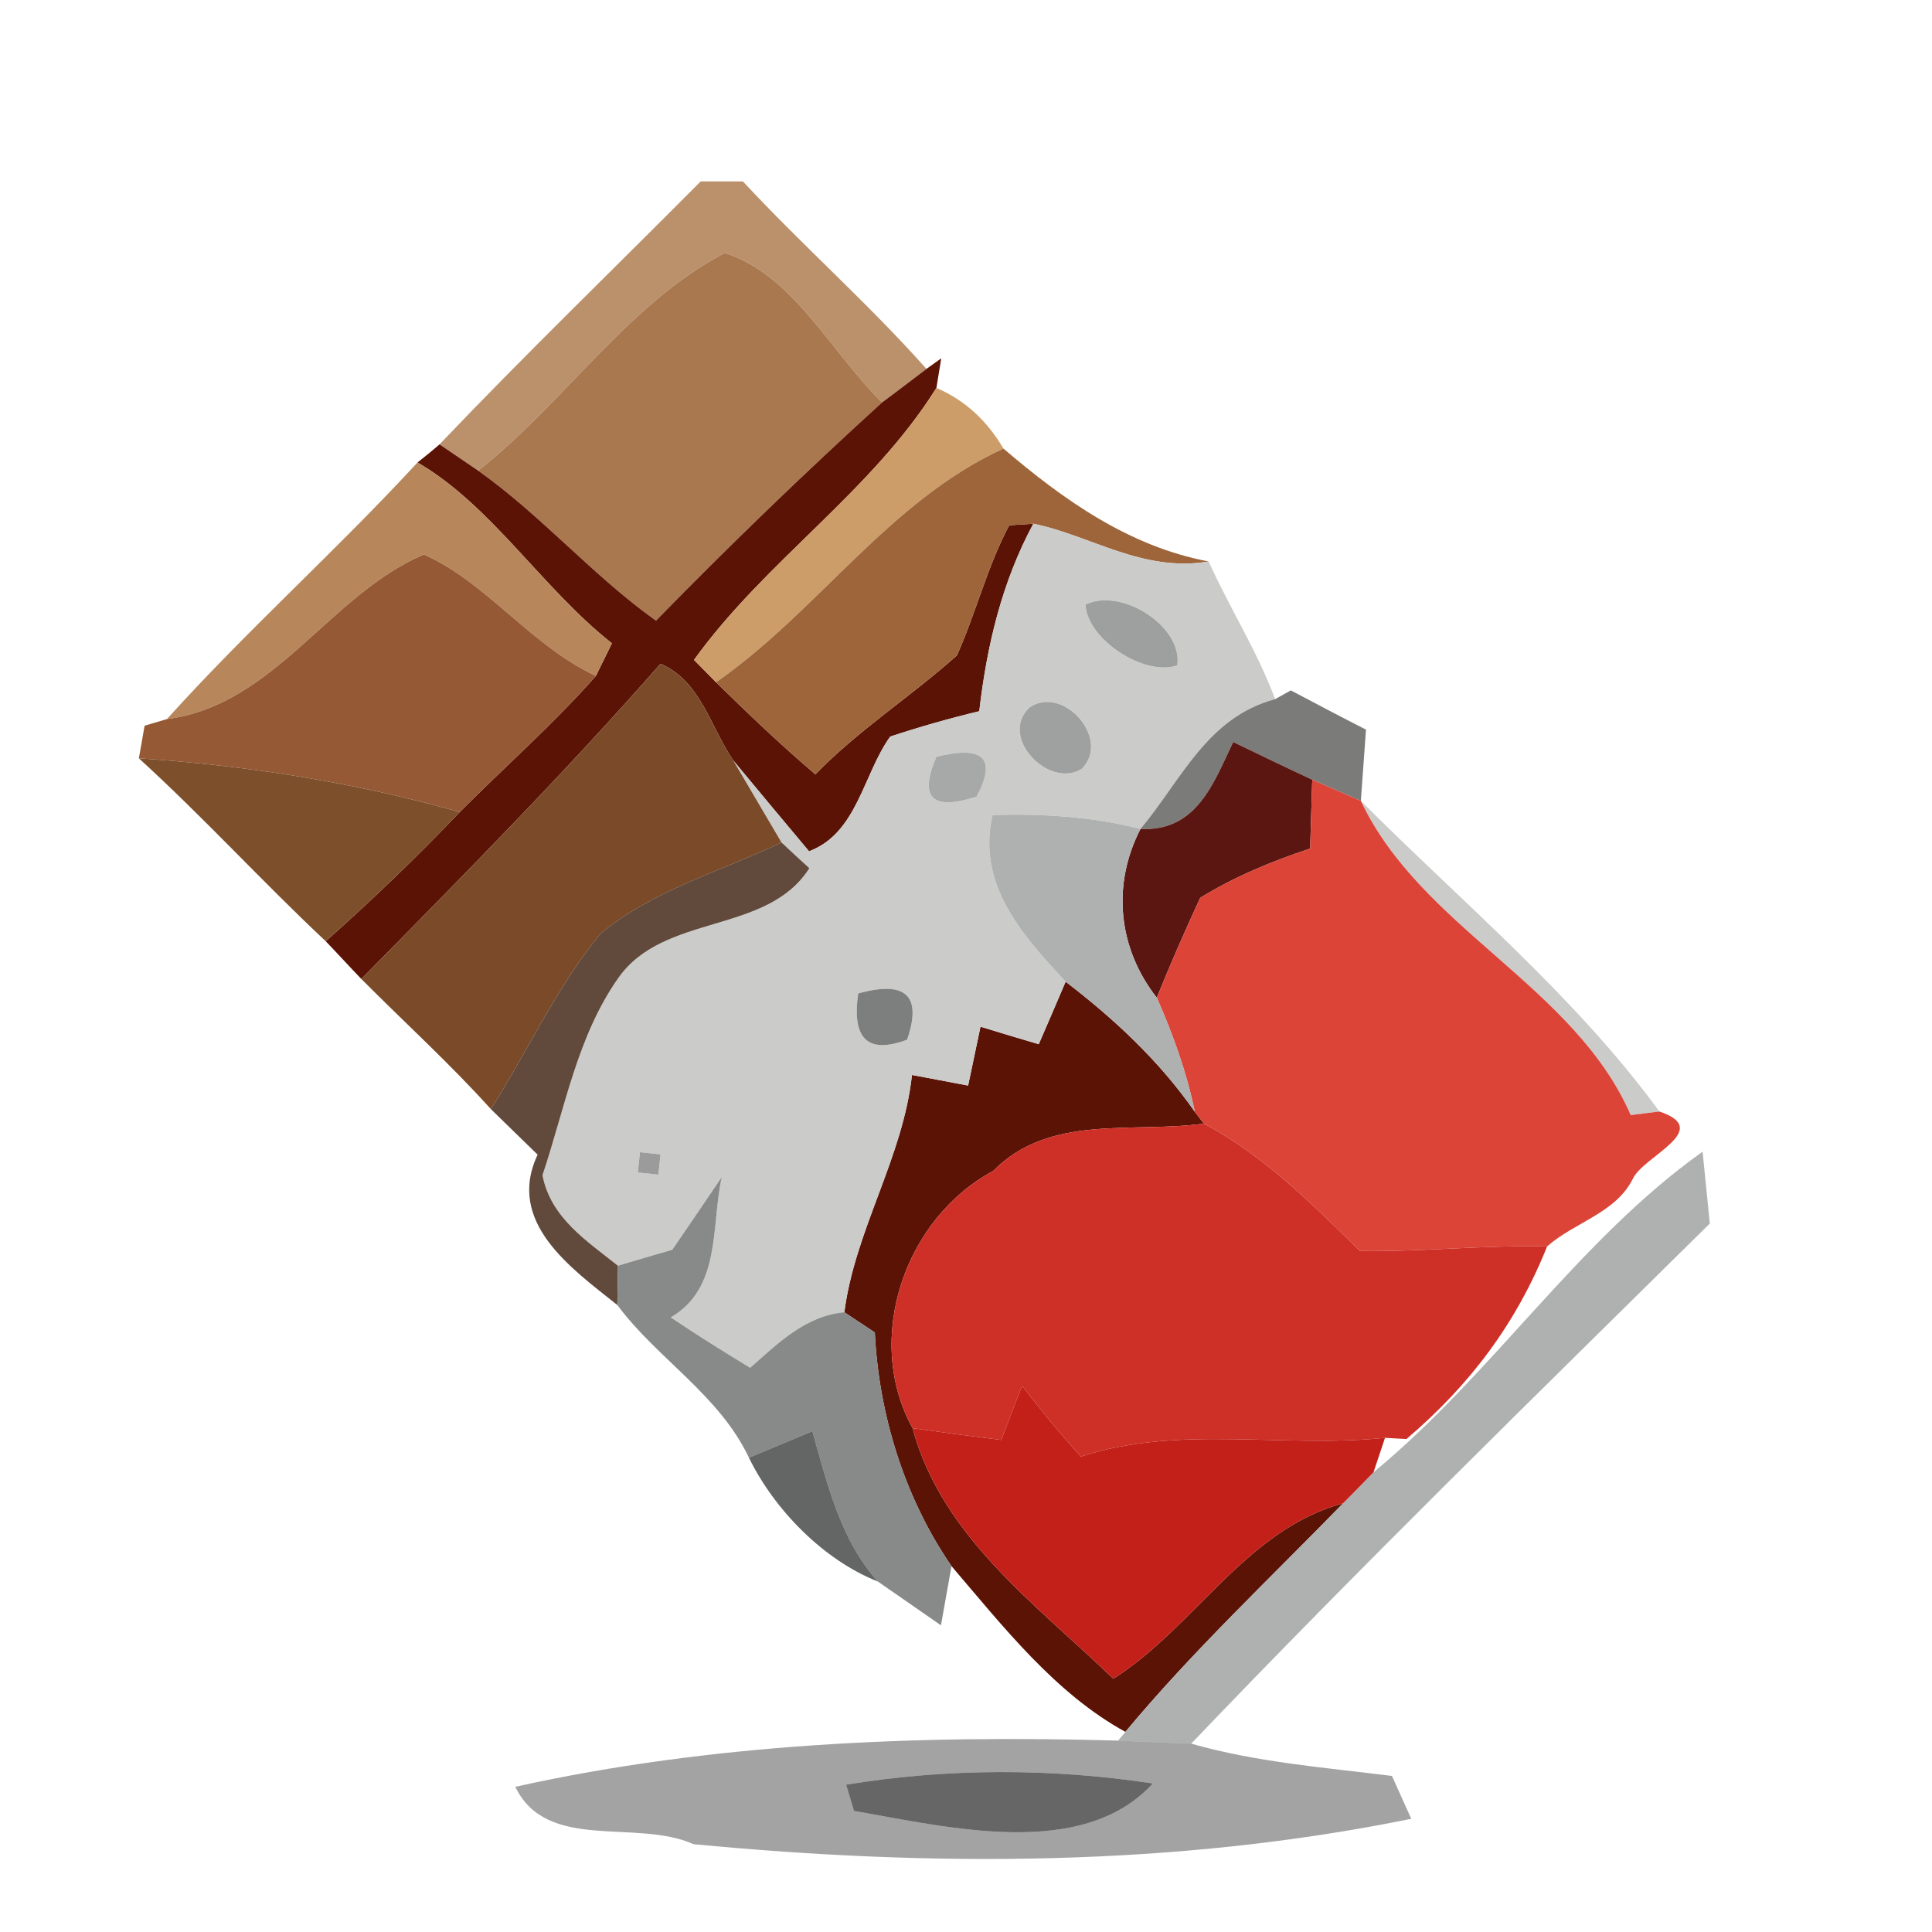 <?xml version="1.0" encoding="UTF-8" ?>
<!DOCTYPE svg PUBLIC "-//W3C//DTD SVG 1.1//EN" "http://www.w3.org/Graphics/SVG/1.1/DTD/svg11.dtd">
<svg width="64pt" height="64pt" viewBox="0 0 64 64" version="1.1" xmlns="http://www.w3.org/2000/svg">
<g id="#ba8f69f9">
<path fill="#ba8f69" opacity="0.98" d=" M 23.21 6.01 C 23.56 6.01 24.26 6.01 24.61 6.01 C 26.58 8.13 28.77 10.06 30.69 12.22 C 30.32 12.50 29.59 13.06 29.22 13.33 C 27.55 11.70 26.27 9.09 24.01 8.38 C 20.83 10.03 18.68 13.36 15.84 15.59 C 15.52 15.37 14.88 14.94 14.56 14.72 C 17.38 11.76 20.33 8.91 23.21 6.01 Z" />
</g>
<g id="#aa784eff">
<path fill="#aa784e" opacity="1.00" d=" M 15.84 15.59 C 18.68 13.36 20.83 10.03 24.01 8.38 C 26.27 9.09 27.55 11.70 29.22 13.33 C 26.65 15.67 24.15 18.08 21.73 20.56 C 19.64 19.07 17.94 17.08 15.84 15.59 Z" />
</g>
<g id="#5b1305ff">
<path fill="#5b1305" opacity="1.00" d=" M 30.69 12.22 L 31.18 11.87 L 31.02 12.85 C 28.87 16.29 25.35 18.58 22.99 21.86 L 23.72 22.60 C 24.79 23.65 25.87 24.68 27.01 25.65 C 28.44 24.18 30.18 23.07 31.70 21.71 C 32.33 20.30 32.70 18.78 33.43 17.40 L 34.23 17.35 C 33.19 19.28 32.69 21.39 32.44 23.56 C 31.44 23.80 30.46 24.08 29.49 24.40 C 28.59 25.65 28.40 27.60 26.80 28.20 C 25.96 27.20 25.13 26.20 24.29 25.19 C 23.54 24.10 23.21 22.55 21.88 21.99 C 18.71 25.60 15.34 29.01 11.97 32.43 C 11.67 32.12 11.09 31.49 10.79 31.18 C 12.33 29.81 13.81 28.39 15.23 26.90 C 16.73 25.39 18.33 23.99 19.74 22.39 L 20.27 21.31 C 17.97 19.50 16.28 16.74 13.83 15.32 C 14.07 15.13 14.32 14.93 14.56 14.72 C 14.88 14.94 15.52 15.37 15.84 15.59 C 17.94 17.08 19.64 19.07 21.73 20.56 C 24.15 18.08 26.65 15.67 29.22 13.33 C 29.59 13.06 30.32 12.50 30.69 12.22 Z" />
<path fill="#5b1305" opacity="1.00" d=" M 34.41 34.59 C 34.64 34.07 35.08 33.03 35.30 32.52 C 36.92 33.76 38.41 35.15 39.58 36.83 L 39.88 37.22 C 37.50 37.55 34.77 36.89 32.90 38.79 C 29.97 40.36 28.60 44.35 30.23 47.31 C 31.20 50.91 34.33 53.15 36.88 55.61 C 39.59 53.89 41.27 50.67 44.49 49.80 C 42.06 52.30 39.51 54.69 37.28 57.37 C 34.96 56.10 33.23 53.88 31.52 51.88 C 29.97 49.63 29.11 46.86 28.98 44.14 L 27.97 43.47 C 28.32 40.75 29.91 38.36 30.21 35.61 C 30.68 35.70 31.61 35.87 32.07 35.96 C 32.17 35.47 32.38 34.50 32.48 34.01 C 32.96 34.16 33.93 34.45 34.41 34.59 Z" />
</g>
<g id="#cd9d69fe">
<path fill="#cd9d69" opacity="1.00" d=" M 31.02 12.85 C 31.95 13.25 32.69 13.92 33.24 14.86 C 29.44 16.60 27.10 20.25 23.72 22.60 L 22.99 21.86 C 25.35 18.58 28.87 16.29 31.02 12.85 Z" />
</g>
<g id="#9e653aff">
<path fill="#9e653a" opacity="1.00" d=" M 23.72 22.60 C 27.10 20.25 29.44 16.60 33.24 14.86 C 35.22 16.55 37.39 18.10 40.04 18.60 C 37.84 18.97 36.12 17.73 34.23 17.35 L 33.43 17.40 C 32.70 18.78 32.33 20.30 31.70 21.71 C 30.18 23.07 28.44 24.18 27.01 25.65 C 25.87 24.68 24.79 23.65 23.72 22.60 Z" />
</g>
<g id="#b7875bfc">
<path fill="#b7875b" opacity="1.00" d=" M 13.83 15.32 C 16.28 16.74 17.97 19.50 20.27 21.31 L 19.74 22.39 C 17.61 21.41 16.10 19.27 14.04 18.37 C 10.92 19.69 9.10 23.36 5.53 23.82 C 8.18 20.88 11.14 18.24 13.83 15.32 Z" />
</g>
<g id="#965936ff">
<path fill="#965936" opacity="1.00" d=" M 14.04 18.37 C 16.10 19.27 17.61 21.41 19.74 22.39 C 18.33 23.99 16.73 25.39 15.23 26.90 C 11.76 25.92 8.19 25.36 4.60 25.12 L 4.79 24.04 L 5.53 23.82 C 9.10 23.36 10.92 19.69 14.04 18.37 Z" />
</g>
<g id="#cbcbcaff">
<path fill="#cbcbca" opacity="1.00" d=" M 34.23 17.35 C 36.12 17.73 37.84 18.97 40.04 18.60 C 40.73 20.14 41.65 21.57 42.24 23.16 C 39.98 23.77 39.15 25.82 37.78 27.46 C 36.18 27.05 34.53 26.95 32.88 27.00 C 32.35 29.30 33.86 30.97 35.30 32.52 C 35.08 33.03 34.64 34.07 34.41 34.59 C 33.93 34.45 32.96 34.16 32.48 34.01 C 32.38 34.50 32.17 35.47 32.07 35.96 C 31.61 35.87 30.68 35.70 30.21 35.61 C 29.91 38.36 28.32 40.75 27.97 43.47 C 26.68 43.59 25.77 44.50 24.85 45.31 C 23.96 44.77 23.08 44.22 22.22 43.64 C 23.90 42.66 23.55 40.63 23.91 38.99 C 23.37 39.79 22.82 40.60 22.27 41.40 C 21.82 41.53 20.92 41.79 20.47 41.93 C 19.43 41.10 18.24 40.34 17.97 38.93 C 18.71 36.73 19.12 34.33 20.48 32.40 C 21.99 30.24 25.41 30.97 26.81 28.76 C 26.58 28.55 26.12 28.13 25.89 27.91 C 25.49 27.23 24.69 25.87 24.29 25.19 C 25.13 26.20 25.96 27.20 26.80 28.20 C 28.40 27.60 28.59 25.65 29.49 24.40 C 30.46 24.08 31.44 23.80 32.44 23.56 C 32.69 21.39 33.19 19.28 34.23 17.35 M 35.96 20.03 C 36.01 21.18 37.91 22.42 39.00 22.04 C 39.18 20.72 37.11 19.45 35.96 20.03 M 34.11 23.43 C 33.06 24.41 34.75 26.15 35.83 25.47 C 36.82 24.49 35.23 22.68 34.11 23.43 M 31.02 25.07 C 30.43 26.43 30.87 26.87 32.35 26.39 C 33.03 25.12 32.58 24.68 31.02 25.07 M 28.43 32.91 C 28.21 34.42 28.75 34.93 30.05 34.44 C 30.55 32.98 30.01 32.47 28.43 32.91 M 21.20 38.17 L 21.13 38.84 L 21.81 38.91 L 21.88 38.24 L 21.20 38.17 Z" />
<path fill="#cbcbca" opacity="1.00" d=" M 45.08 26.53 C 48.42 29.88 52.20 33.02 54.97 36.82 C 54.73 36.85 54.25 36.91 54.02 36.94 C 52.16 32.66 47.07 30.75 45.08 26.53 Z" />
</g>
<g id="#9e9f9fff">
<path fill="#9e9f9f" opacity="1.00" d=" M 35.96 20.03 C 37.11 19.45 39.18 20.72 39.00 22.04 C 37.91 22.42 36.01 21.18 35.96 20.03 Z" />
</g>
<g id="#7b4b29ff">
<path fill="#7b4b29" opacity="1.00" d=" M 11.97 32.43 C 15.34 29.01 18.71 25.60 21.88 21.99 C 23.21 22.55 23.54 24.10 24.29 25.19 C 24.69 25.87 25.49 27.23 25.89 27.91 C 23.88 28.86 21.64 29.49 19.90 30.92 C 18.44 32.69 17.49 34.81 16.26 36.74 C 14.90 35.23 13.40 33.87 11.97 32.43 Z" />
</g>
<g id="#9fa0a0ff">
<path fill="#9fa0a0" opacity="1.00" d=" M 34.11 23.43 C 35.23 22.68 36.82 24.49 35.83 25.47 C 34.75 26.15 33.06 24.41 34.11 23.43 Z" />
</g>
<g id="#636362d6">
<path fill="#636362" opacity="0.84" d=" M 42.24 23.16 L 42.76 22.87 C 43.38 23.20 44.62 23.85 45.25 24.17 C 45.19 24.96 45.14 25.74 45.08 26.53 C 44.68 26.36 43.87 26.00 43.47 25.83 C 42.59 25.42 41.72 25.00 40.85 24.58 C 40.19 25.97 39.63 27.55 37.78 27.46 C 39.15 25.82 39.98 23.77 42.24 23.16 Z" />
</g>
<g id="#7d4f2bfe">
<path fill="#7d4f2b" opacity="1.00" d=" M 4.60 25.12 C 8.19 25.36 11.76 25.92 15.23 26.90 C 13.81 28.39 12.33 29.81 10.79 31.18 C 8.68 29.20 6.73 27.06 4.60 25.12 Z" />
</g>
<g id="#a7a8a8ff">
<path fill="#a7a8a8" opacity="1.00" d=" M 31.02 25.07 C 32.58 24.68 33.03 25.12 32.35 26.39 C 30.87 26.87 30.43 26.43 31.02 25.07 Z" />
</g>
<g id="#5b1611ff">
<path fill="#5b1611" opacity="1.00" d=" M 37.78 27.46 C 39.63 27.55 40.19 25.97 40.85 24.58 C 41.72 25.00 42.59 25.42 43.47 25.83 C 43.45 26.40 43.42 27.54 43.40 28.11 C 42.13 28.53 40.90 29.04 39.76 29.74 C 39.25 30.84 38.77 31.94 38.32 33.05 C 37.04 31.42 36.82 29.32 37.78 27.46 Z" />
</g>
<g id="#dc4438ff">
<path fill="#dc4438" opacity="1.00" d=" M 43.47 25.83 C 43.87 26.00 44.68 26.36 45.08 26.53 C 47.07 30.75 52.16 32.66 54.02 36.94 C 54.25 36.91 54.73 36.85 54.97 36.82 C 56.78 37.43 54.43 38.30 54.09 39.05 C 53.52 40.19 52.15 40.49 51.25 41.29 C 49.18 41.24 47.11 41.47 45.05 41.44 C 43.46 39.88 41.87 38.28 39.88 37.22 L 39.58 36.83 C 39.31 35.53 38.86 34.27 38.32 33.05 C 38.77 31.94 39.25 30.84 39.76 29.74 C 40.90 29.04 42.13 28.53 43.40 28.11 C 43.42 27.54 43.45 26.40 43.47 25.83 Z" />
</g>
<g id="#afb0b0ff">
<path fill="#afb0b0" opacity="1.00" d=" M 32.88 27.00 C 34.53 26.95 36.18 27.05 37.78 27.46 C 36.82 29.32 37.04 31.42 38.32 33.05 C 38.86 34.27 39.31 35.53 39.58 36.83 C 38.41 35.15 36.92 33.76 35.30 32.52 C 33.86 30.97 32.35 29.30 32.88 27.00 Z" />
<path fill="#afb0b0" opacity="1.00" d=" M 45.50 48.77 C 49.46 45.50 52.26 41.10 56.40 38.15 C 56.46 38.74 56.58 39.94 56.64 40.53 C 50.87 46.23 45.06 51.90 39.46 57.76 C 38.85 57.74 37.64 57.69 37.04 57.66 L 37.28 57.37 C 39.51 54.69 42.06 52.30 44.49 49.80 C 44.74 49.55 45.25 49.03 45.50 48.77 Z" />
</g>
<g id="#4e3323e2">
<path fill="#4e3323" opacity="0.89" d=" M 25.89 27.91 C 26.12 28.13 26.58 28.55 26.81 28.76 C 25.41 30.97 21.99 30.24 20.48 32.40 C 19.12 34.33 18.71 36.73 17.97 38.93 C 18.24 40.34 19.43 41.10 20.47 41.93 L 20.45 43.23 C 18.93 42.02 16.75 40.49 17.81 38.25 C 17.42 37.87 16.65 37.12 16.26 36.74 C 17.49 34.81 18.44 32.69 19.90 30.92 C 21.64 29.49 23.88 28.86 25.89 27.91 Z" />
</g>
<g id="#7d7e7eff">
<path fill="#7d7e7e" opacity="1.00" d=" M 28.43 32.91 C 30.01 32.47 30.55 32.98 30.05 34.44 C 28.75 34.93 28.21 34.42 28.43 32.91 Z" />
</g>
<g id="#ce3028ff">
<path fill="#ce3028" opacity="1.00" d=" M 39.88 37.22 C 41.87 38.28 43.46 39.88 45.05 41.44 C 47.11 41.47 49.18 41.24 51.25 41.29 C 50.24 43.81 48.72 45.86 46.59 47.67 C 46.41 47.66 46.05 47.64 45.88 47.63 C 42.50 47.98 39.05 47.19 35.81 48.25 C 35.12 47.50 34.48 46.71 33.86 45.91 C 33.68 46.35 33.34 47.25 33.17 47.70 C 32.19 47.58 31.21 47.45 30.23 47.31 C 28.60 44.35 29.97 40.36 32.90 38.79 C 34.77 36.89 37.50 37.55 39.88 37.22 Z" />
</g>
<g id="#9b9b9bff">
<path fill="#9b9b9b" opacity="1.00" d=" M 21.20 38.17 L 21.88 38.24 L 21.81 38.91 L 21.13 38.84 L 21.20 38.17 Z" />
</g>
<g id="#838484f5">
<path fill="#838484" opacity="0.96" d=" M 22.27 41.40 C 22.82 40.60 23.37 39.79 23.91 38.99 C 23.55 40.63 23.90 42.66 22.22 43.64 C 23.08 44.22 23.96 44.77 24.85 45.31 C 25.77 44.50 26.68 43.59 27.97 43.47 L 28.98 44.14 C 29.11 46.86 29.97 49.63 31.52 51.88 L 31.17 53.84 C 30.64 53.47 29.60 52.75 29.08 52.39 C 27.83 50.99 27.41 49.16 26.91 47.41 C 26.39 47.63 25.34 48.07 24.81 48.29 C 23.83 46.21 21.76 45.00 20.45 43.23 L 20.47 41.93 C 20.92 41.79 21.82 41.53 22.27 41.40 Z" />
</g>
<g id="#c3201aff">
<path fill="#c3201a" opacity="1.00" d=" M 33.86 45.91 C 34.48 46.71 35.12 47.50 35.81 48.25 C 39.05 47.19 42.50 47.98 45.88 47.63 L 45.50 48.77 C 45.25 49.03 44.74 49.55 44.49 49.80 C 41.27 50.67 39.59 53.89 36.88 55.61 C 34.33 53.15 31.20 50.91 30.23 47.31 C 31.21 47.45 32.19 47.58 33.17 47.70 C 33.34 47.25 33.68 46.35 33.86 45.91 Z" />
</g>
<g id="#484949d6">
<path fill="#484949" opacity="0.84" d=" M 24.81 48.29 C 25.34 48.07 26.39 47.63 26.91 47.41 C 27.41 49.16 27.83 50.99 29.08 52.39 C 27.28 51.68 25.65 50.01 24.81 48.29 Z" />
</g>
<g id="#0000005c">
<path fill="#000000" opacity="0.36" d=" M 17.07 59.19 C 23.56 57.75 30.36 57.47 37.04 57.66 C 37.64 57.69 38.85 57.74 39.46 57.76 C 41.63 58.38 43.88 58.55 46.11 58.83 C 46.27 59.19 46.59 59.89 46.75 60.25 C 38.95 61.84 30.88 61.85 22.97 61.09 C 21.08 60.24 18.11 61.36 17.07 59.19 M 28.03 59.12 L 28.29 59.99 C 31.38 60.52 35.84 61.64 38.19 59.08 C 34.83 58.57 31.39 58.57 28.03 59.12 Z" />
</g>
<g id="#00000098">
<path fill="#000000" opacity="0.60" d=" M 28.03 59.12 C 31.39 58.57 34.83 58.57 38.19 59.08 C 35.84 61.64 31.38 60.52 28.29 59.99 L 28.03 59.12 Z" />
</g>
</svg>
